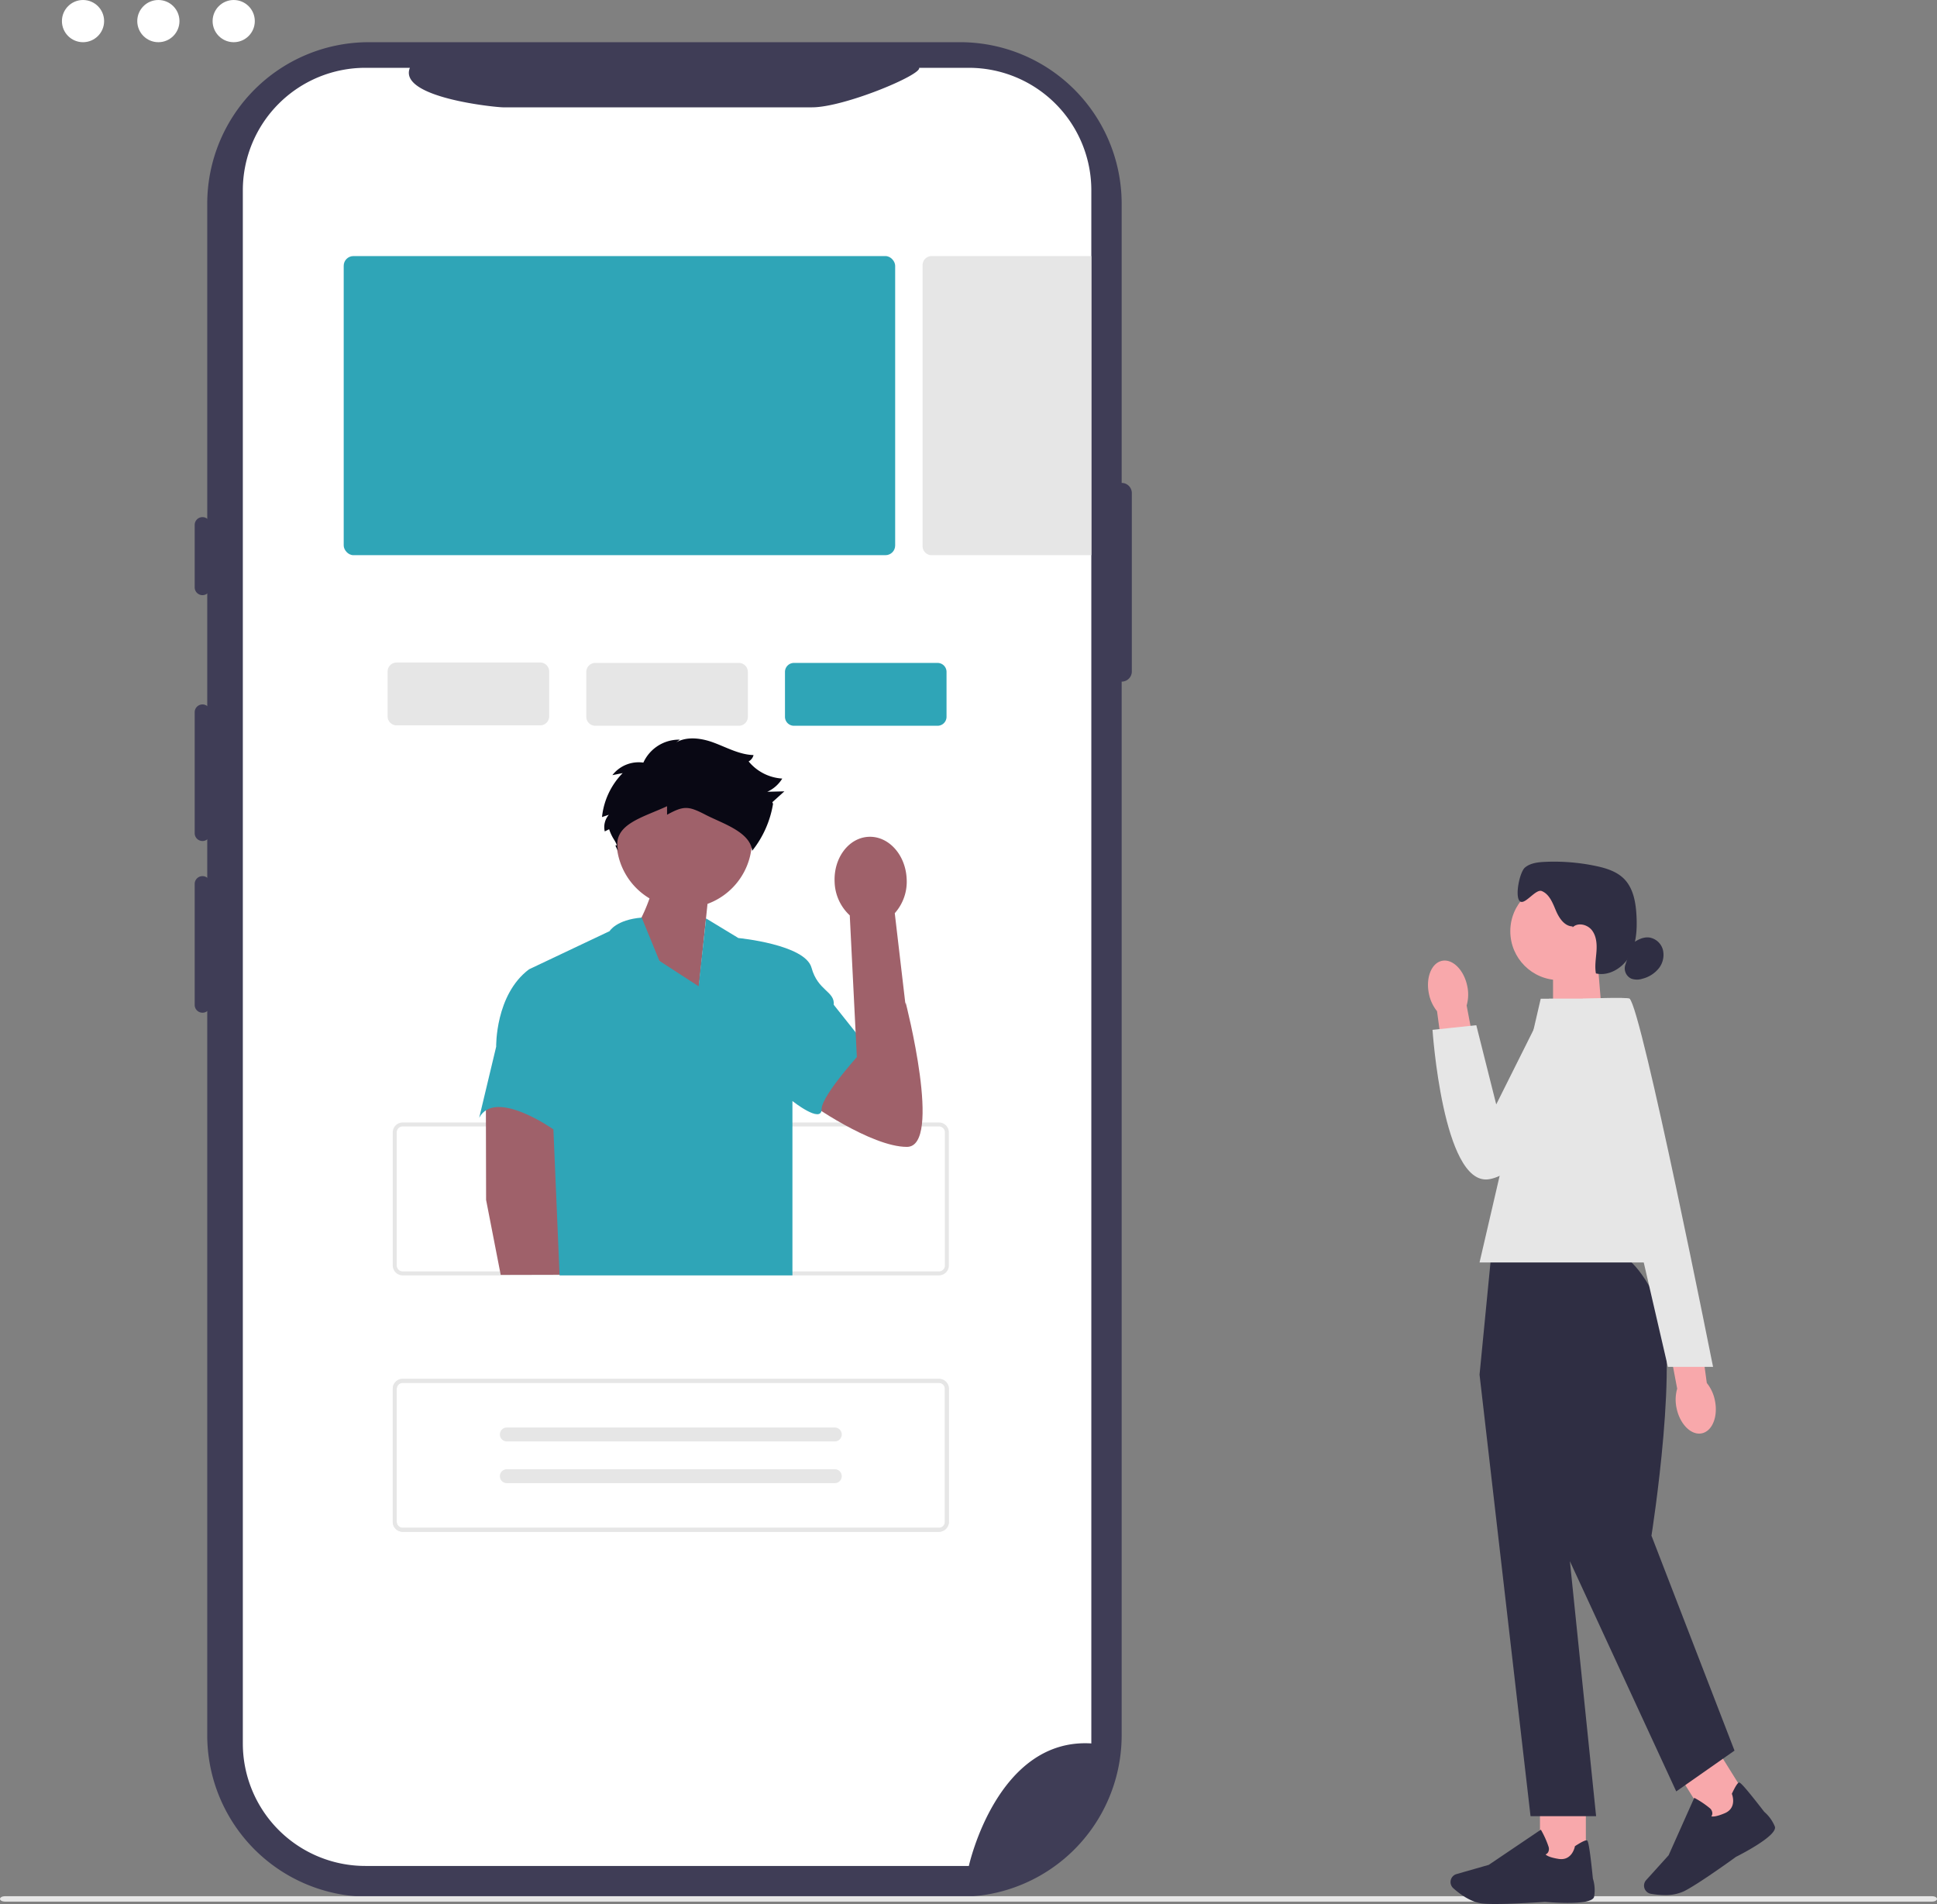 <svg xmlns="http://www.w3.org/2000/svg" width="800.088" height="786.327" viewBox="0 0 800.088 786.327" xmlns:xlink="http://www.w3.org/1999/xlink" role="img" artist="Katerina Limpitsouni" source="https://undraw.co/"><rect x="0" y="0" width="800.088" height="786.327" fill="#808080" stroke="none"/><g transform="translate(-588.791 -66.37)"><circle cx="8.714" cy="8.714" r="8.714" transform="translate(614.369 66.37)" fill="#fff"/><circle cx="8.714" cy="8.714" r="8.714" transform="translate(645.49 66.37)" fill="#fff"/><circle cx="8.714" cy="8.714" r="8.714" transform="translate(676.611 66.37)" fill="#fff"/><path d="M457.139,182.011h0V66.725A66.724,66.724,0,0,0,390.415,0H146.159A66.725,66.725,0,0,0,79.433,66.723V699.2a66.724,66.724,0,0,0,66.725,66.724H390.411A66.724,66.724,0,0,0,457.136,699.2V264.075h0a4.2,4.2,0,0,0,4.2-4.2l0-73.658A4.2,4.2,0,0,0,457.139,182.011Z" transform="translate(594.961 83.798)" fill="#3f3d56"/><path d="M443.55,60.414V701.822c-38.995-2.4-50.588,50.6-50.588,50.6H143.694a50.614,50.614,0,0,1-50.622-50.6V60.414a50.613,50.613,0,0,1,50.62-50.6h18.383c-5.006,12.311,35.4,16.316,38.494,16.32H328.23c13.29-.017,45.353-13.451,44.186-16.32h20.535a50.607,50.607,0,0,1,50.6,50.588v.01h0Z" transform="translate(596.021 84.561)" fill="#fff"/><path d="M376.143,477.128H154.64a4.106,4.106,0,0,1-4.1-4.1V418.082a4.107,4.107,0,0,1,4.1-4.1h221.5a4.107,4.107,0,0,1,4.1,4.1v54.945A4.107,4.107,0,0,1,376.143,477.128ZM154.64,415.62a2.464,2.464,0,0,0-2.461,2.461v54.945a2.464,2.464,0,0,0,2.461,2.461h221.5a2.463,2.463,0,0,0,2.461-2.461V418.082a2.464,2.464,0,0,0-2.461-2.461Z" transform="translate(600.485 115.956)" fill="#e6e6e6"/><g transform="translate(748.901 339.982)"><path d="M3.707,0H63.024a3.707,3.707,0,0,1,3.707,3.707V22.244a3.707,3.707,0,0,1-3.707,3.707H3.707A3.707,3.707,0,0,1,0,22.244V3.707A3.707,3.707,0,0,1,3.707,0Z" transform="translate(82.065 0.169)" fill="#e6e6e6"/><path d="M3.707,0H63.024a3.707,3.707,0,0,1,3.707,3.707V22.244a3.707,3.707,0,0,1-3.707,3.707H3.707A3.707,3.707,0,0,1,0,22.244V3.707A3.707,3.707,0,0,1,3.707,0Z" transform="translate(164.129 0.169)" fill="#2fa5b7"/><path d="M3.707,0H63.024a3.707,3.707,0,0,1,3.707,3.707V22.244a3.707,3.707,0,0,1-3.707,3.707H3.707A3.707,3.707,0,0,1,0,22.244V3.707A3.707,3.707,0,0,1,3.707,0Z" fill="#e6e6e6"/></g><path d="M376.143,575.387H154.64a4.106,4.106,0,0,1-4.1-4.1V516.341a4.107,4.107,0,0,1,4.1-4.1h221.5a4.107,4.107,0,0,1,4.1,4.1v54.945a4.107,4.107,0,0,1-4.1,4.1Zm-221.5-61.507a2.464,2.464,0,0,0-2.461,2.461v54.945a2.464,2.464,0,0,0,2.461,2.461h221.5a2.464,2.464,0,0,0,2.461-2.461V516.341a2.464,2.464,0,0,0-2.461-2.461Z" transform="translate(600.485 123.589)" fill="#e6e6e6"/><path d="M798,712.736H2.089c-1.154,0-2.089-.5-2.089-1.126s.935-1.126,2.089-1.126H798c1.153,0,2.089.5,2.089,1.126S799.153,712.736,798,712.736Z" transform="translate(588.791 138.988)" fill="#e6e6e6"/><path d="M376.143,575.387H154.64a4.106,4.106,0,0,1-4.1-4.1V516.341a4.107,4.107,0,0,1,4.1-4.1h221.5a4.107,4.107,0,0,1,4.1,4.1v54.945a4.107,4.107,0,0,1-4.1,4.1Zm-221.5-61.507a2.464,2.464,0,0,0-2.461,2.461v54.945a2.464,2.464,0,0,0,2.461,2.461h221.5a2.464,2.464,0,0,0,2.461-2.461V516.341a2.464,2.464,0,0,0-2.461-2.461Z" transform="translate(600.485 123.589)" fill="#e6e6e6"/><path d="M194.466,530.879a2.871,2.871,0,0,0,0,5.743H329.828a2.872,2.872,0,0,0,.22-5.74l-.126,0H194.466Z" transform="translate(603.674 125.037)" fill="#e6e6e6"/><path d="M194.466,546.865a2.871,2.871,0,0,0,0,5.743H329.828a2.872,2.872,0,0,0,.22-5.74l-.126,0H194.466Z" transform="translate(603.674 126.278)" fill="#e6e6e6"/><g transform="translate(669.207 279.931)"><path d="M77.842,182a3.226,3.226,0,0,0-3.223,3.223V211a3.223,3.223,0,0,0,6.446,0V185.219A3.226,3.226,0,0,0,77.842,182Z" transform="translate(-74.619 -181.995)" fill="#3f3d56"/><path d="M77.842,253.777A3.226,3.226,0,0,0,74.619,257v49.96a3.223,3.223,0,0,0,6.446,0V257A3.226,3.226,0,0,0,77.842,253.777Z" transform="translate(-74.619 -176.419)" fill="#3f3d56"/><path d="M77.842,319.576a3.226,3.226,0,0,0-3.223,3.223v49.96a3.223,3.223,0,0,0,6.446,0V322.8A3.226,3.226,0,0,0,77.842,319.576Z" transform="translate(-74.619 -171.308)" fill="#3f3d56"/></g><g transform="translate(786.731 371.322)"><path d="M195.475,245.165a27.965,27.965,0,1,1,37.546,24.967l-3.738,35.941-28.6-21.659a69.429,69.429,0,0,0,8.386-16.543,27.935,27.935,0,0,1-13.6-22.706Z" transform="translate(-138.721 -201.798)" fill="#9f616a"/><path d="M41.431,493.6l8.224-27.277S65.074,526,50.188,526,9.47,507.612,9.47,507.612l19.773-24.063L41.431,493.6Z" transform="translate(126.477 -357.304)" fill="#9f616a"/><path d="M372.926,572.6l.095,41.288,6.035,30.954,36.5-.087L400.6,574.917Z" transform="translate(-370.175 -423.295)" fill="#9f616a"/><path d="M164.159,374.264l13.354,8.1s27.583,2.627,30.21,12.259,9.632,9.632,9.194,15.324l13.573,17.075s-18.608,19.921-18.608,26.051-12.04-3.389-12.04-3.389v72H103.66l-2.549-60.289s-24.081-17.075-30.648-4.816l7.005-29.335s-.438-21.454,13.573-31.962l33.275-15.762s2.751-4.729,13.259-5.6l7.319,17.864,16.2,10.508,3.065-28.021Z" transform="translate(-70.463 -299.92)" fill="#2fa5b7"/><path d="M186.979,206.7c-10.149,4.753-22.778,7.5-20.217,18.407-2.76-4.691,1.148.178-1.612-4.513a18.737,18.737,0,0,1-2.092-4.388l-1.807.9a7.848,7.848,0,0,1,1.69-6.884l-2.824.959a30.425,30.425,0,0,1,8.537-18.157l-4.25.843a13.731,13.731,0,0,1,13.85-4.98l-1.54,1.008a16.168,16.168,0,0,1,15.557-10.68l-3.3,2.468c4.336-4.05,11.258-3.406,16.842-1.4s10.96,5.136,16.892,5.292a4.113,4.113,0,0,1-3.312,3.069l1.209-.54a19.494,19.494,0,0,0,13.97,7.178,14,14,0,0,1-6.184,5.453l7.057-.174-4.98,4.485.3.652a41.892,41.892,0,0,1-8.612,19.41c-.9-7.871-12.256-11.251-19.295-14.887s-8.927-3.818-15.869,0V206.7Z" transform="translate(-109.394 -178.697)" fill="#090814"/><path d="M24.412,318.329,27.792,385.9l23.42,1.618L43,317.439a19.537,19.537,0,0,0,4.906-14.285c-.476-9.926-7.52-17.653-15.735-17.26s-14.488,8.759-14.013,18.685a19.537,19.537,0,0,0,6.249,13.75Z" transform="translate(128.648 -245.254)" fill="#9f616a"/></g><rect width="227.782" height="123.524" rx="4" transform="translate(730.762 172.127)" fill="#2fa5b7"/><path d="M3.707,0H69.695V123.524H3.707A3.707,3.707,0,0,1,0,119.816V3.707A3.707,3.707,0,0,1,3.707,0Z" transform="translate(969.876 172.127)" fill="#e6e6e6"/><g transform="translate(1178.629 422.221)"><path d="M276.212,102.967l-20.232,6.65V80.5h18.359Z" transform="translate(-204.326 -39.658)" fill="#f8a8ab"/><circle cx="20.159" cy="20.159" r="20.159" transform="translate(34 8.585)" fill="#f8a8ab"/><path d="M262.485,62.107c-3.375-.1-5.592-3.511-6.9-6.623s-2.66-6.687-5.791-7.971c-2.561-1.05-7.076,6.053-9.093,4.162-2.108-1.973-.054-12.1,2.181-13.916s5.293-2.172,8.171-2.307a83.728,83.728,0,0,1,20.974,1.683c4.262.887,8.641,2.226,11.717,5.3,3.891,3.909,4.886,9.8,5.167,15.31.29,5.637-.036,11.536-2.778,16.468s-8.478,8.569-13.979,7.311c-.552-2.986.009-6.053.226-9.093s-.009-6.307-1.864-8.722-5.809-3.375-7.962-1.231" transform="translate(-202.788 -35.362)" fill="#2f2e43"/><path d="M291.939,72.382c2.018-1.475,4.434-2.714,6.913-2.407a6.974,6.974,0,0,1,5.637,5.148,8.953,8.953,0,0,1-1.746,7.628A12.637,12.637,0,0,1,296.011,87a7.1,7.1,0,0,1-4.606-.036,4.689,4.689,0,0,1-2.434-5.773" transform="translate(-207.441 -38.652)" fill="#2f2e43"/><rect width="18.947" height="26.882" transform="translate(46.26 387.324)" fill="#f8a8ab"/><path d="M227.675,507.891c-1.991,0-3.764-.045-5.1-.172-5.031-.461-9.835-4.18-12.251-6.352a3.43,3.43,0,0,1-.869-3.873h0a3.4,3.4,0,0,1,2.217-1.964l13.3-3.8L246.5,477.2l.244.434a38.375,38.375,0,0,1,2.914,6.542,2.911,2.911,0,0,1-.208,2.425,2.315,2.315,0,0,1-1,.832c.389.407,1.611,1.24,5.375,1.837,5.492.869,6.65-4.823,6.7-5.058l.036-.19.163-.109c2.615-1.683,4.226-2.452,4.777-2.289.344.1.923.281,2.488,15.78a15.933,15.933,0,0,1,.507,7.465c-.805,3.71-17.02,2.434-20.268,2.144-.09.009-12.233.878-20.548.878h-.009Z" transform="translate(-199.873 -77.416)" fill="#2f2e43"/><rect width="18.947" height="26.882" transform="translate(103.082 376.212) rotate(-31.95)" fill="#f8a8ab"/><path d="M306.08,502.16a33.934,33.934,0,0,1-5.727-.525,3.443,3.443,0,0,1-2.787-2.823h0a3.4,3.4,0,0,1,.841-2.841l9.274-10.261,10.586-23.724.434.235a38.384,38.384,0,0,1,5.936,4.008,2.883,2.883,0,0,1,1.1,2.172,2.29,2.29,0,0,1-.407,1.24c.543.145,2.018.2,5.528-1.285,5.121-2.163,3.094-7.61,3-7.836l-.072-.181.081-.172c1.33-2.814,2.28-4.316,2.841-4.47.353-.1.932-.253,10.46,12.079a15.874,15.874,0,0,1,4.379,6.062c1.276,3.574-13.156,11.075-16.061,12.541-.09.072-15.192,11.048-21.4,14.169a18.072,18.072,0,0,1-8.026,1.62h0Z" transform="translate(-208.281 -75.368)" fill="#2f2e43"/><path d="M280.293,214.98h-53.05l-4.814,49.349,21.064,182.339h27.081L259.745,341.356l43.929,95.078,24.068-16.848-34.3-88.763s12.251-77.326,2.624-96.589-15.771-19.255-15.771-19.255h0Z" transform="translate(-201.133 -52.458)" fill="#2f2e43"/><path d="M306.678,206.842H222.43L247.7,97.92H284.41Z" transform="translate(-201.133 -41.316)" fill="#e6e6e6"/><path d="M199.261,94.118c-1.348-6.623,1.122-12.677,5.5-13.518s9.021,3.855,10.36,10.478a16.439,16.439,0,0,1-.262,7.98l5.329,28.149-13.771,2.181-3.791-27.977a16.63,16.63,0,0,1-3.366-7.293Z" transform="translate(-198.893 -39.658)" fill="#f8a8ab"/><path d="M281.47,97.919H249.1l-21.824,43.648-8.234-32.709-18.087,1.918s4.28,63.907,22.982,61.745,62.324-59.736,57.528-74.611h.009Z" transform="translate(-199.089 -41.315)" fill="#e6e6e6"/><path d="M327.688,277.66c1.348,6.623-1.122,12.677-5.5,13.518s-9.021-3.855-10.36-10.478a16.439,16.439,0,0,1,.262-7.981l-5.329-28.149,13.771-2.181,3.791,27.977a16.63,16.63,0,0,1,3.366,7.293Z" transform="translate(-209.16 -55.067)" fill="#f8a8ab"/><path d="M269.54,97.884s18.395-.778,19.354,0c5.022,4.1,34.474,152.046,34.474,152.046H304.71L269.54,97.884Z" transform="translate(-205.617 -41.28)" fill="#e6e6e6"/></g></g></svg>
